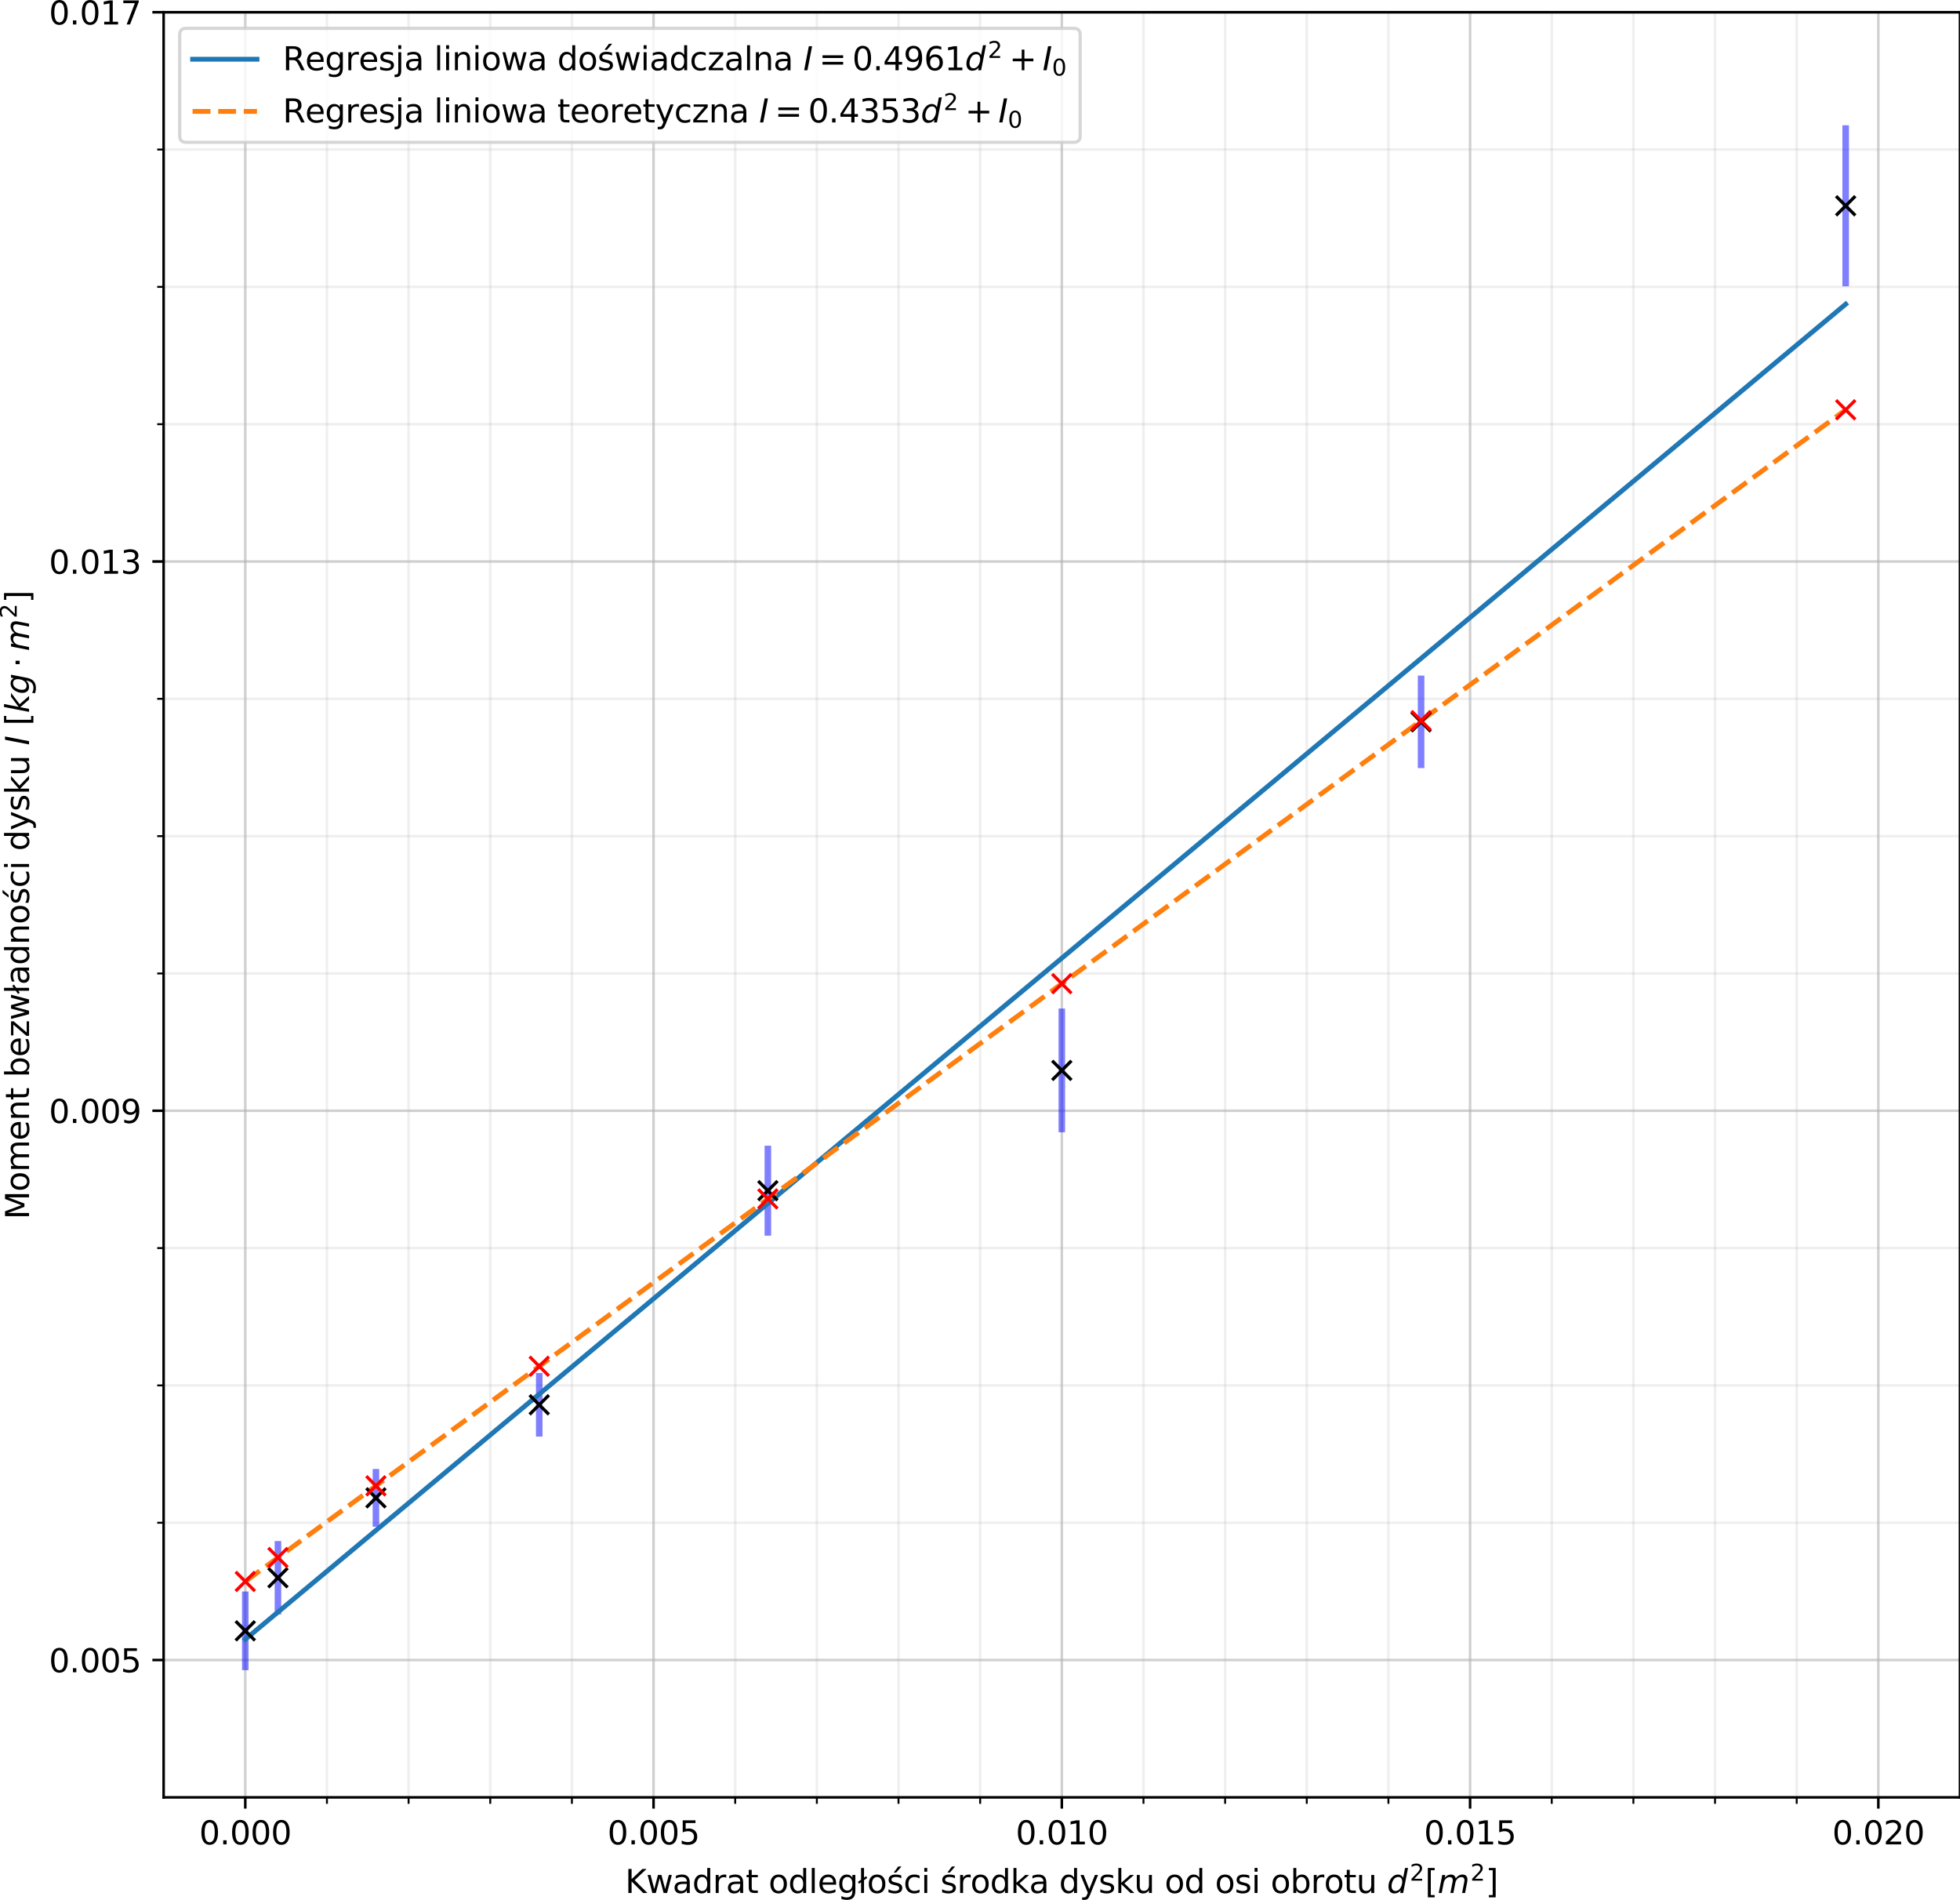 <?xml version="1.0" encoding="utf-8" standalone="no"?>
<!DOCTYPE svg PUBLIC "-//W3C//DTD SVG 1.1//EN"
  "http://www.w3.org/Graphics/SVG/1.1/DTD/svg11.dtd">
<svg xmlns:xlink="http://www.w3.org/1999/xlink" width="608.828pt" height="590.077pt" viewBox="0 0 608.828 590.077" xmlns="http://www.w3.org/2000/svg" version="1.1">
 <defs>
  <style type="text/css">*{stroke-linejoin: round; stroke-linecap: butt}</style>
 </defs>
 <g id="figure_1">
  <g id="patch_1">
   <path d="M 0 590.077 
L 608.828 590.077 
L 608.828 0 
L 0 0 
z
" style="fill: #ffffff"/>
  </g>
  <g id="axes_1">
   <g id="patch_2">
    <path d="M 50.828 558.199 
L 608.828 558.199 
L 608.828 3.799 
L 50.828 3.799 
z
" style="fill: #ffffff"/>
   </g>
   <g id="matplotlib.axis_1">
    <g id="xtick_1">
     <g id="line2d_1">
      <path d="M 76.192 558.199 
L 76.192 3.799 
" clip-path="url(#pc02f0aedaf)" style="fill: none; stroke: #b0b0b0; stroke-opacity: 0.6; stroke-width: 0.8; stroke-linecap: square"/>
     </g>
     <g id="line2d_2">
      <defs>
       <path id="m3906a92af7" d="M 0 0 
L 0 3.5 
" style="stroke: #000000; stroke-width: 0.8"/>
      </defs>
      <g>
       <use xlink:href="#m3906a92af7" x="76.192" y="558.199" style="stroke: #000000; stroke-width: 0.8"/>
      </g>
     </g>
     <g id="text_1">
      <!-- 0.000 -->
      <g transform="translate(61.878 572.798) scale(0.1 -0.1)">
       <defs>
        <path id="DejaVuSans-30" d="M 2034 4250 
Q 1547 4250 1301 3770 
Q 1056 3291 1056 2328 
Q 1056 1369 1301 889 
Q 1547 409 2034 409 
Q 2525 409 2770 889 
Q 3016 1369 3016 2328 
Q 3016 3291 2770 3770 
Q 2525 4250 2034 4250 
z
M 2034 4750 
Q 2819 4750 3233 4129 
Q 3647 3509 3647 2328 
Q 3647 1150 3233 529 
Q 2819 -91 2034 -91 
Q 1250 -91 836 529 
Q 422 1150 422 2328 
Q 422 3509 836 4129 
Q 1250 4750 2034 4750 
z
" transform="scale(0.016)"/>
        <path id="DejaVuSans-2e" d="M 684 794 
L 1344 794 
L 1344 0 
L 684 0 
L 684 794 
z
" transform="scale(0.016)"/>
       </defs>
       <use xlink:href="#DejaVuSans-30"/>
       <use xlink:href="#DejaVuSans-2e" x="63.623"/>
       <use xlink:href="#DejaVuSans-30" x="95.41"/>
       <use xlink:href="#DejaVuSans-30" x="159.033"/>
       <use xlink:href="#DejaVuSans-30" x="222.656"/>
      </g>
     </g>
    </g>
    <g id="xtick_2">
     <g id="line2d_3">
      <path d="M 203.01 558.199 
L 203.01 3.799 
" clip-path="url(#pc02f0aedaf)" style="fill: none; stroke: #b0b0b0; stroke-opacity: 0.6; stroke-width: 0.8; stroke-linecap: square"/>
     </g>
     <g id="line2d_4">
      <g>
       <use xlink:href="#m3906a92af7" x="203.01" y="558.199" style="stroke: #000000; stroke-width: 0.8"/>
      </g>
     </g>
     <g id="text_2">
      <!-- 0.005 -->
      <g transform="translate(188.696 572.798) scale(0.1 -0.1)">
       <defs>
        <path id="DejaVuSans-35" d="M 691 4666 
L 3169 4666 
L 3169 4134 
L 1269 4134 
L 1269 2991 
Q 1406 3038 1543 3061 
Q 1681 3084 1819 3084 
Q 2600 3084 3056 2656 
Q 3513 2228 3513 1497 
Q 3513 744 3044 326 
Q 2575 -91 1722 -91 
Q 1428 -91 1123 -41 
Q 819 9 494 109 
L 494 744 
Q 775 591 1075 516 
Q 1375 441 1709 441 
Q 2250 441 2565 725 
Q 2881 1009 2881 1497 
Q 2881 1984 2565 2268 
Q 2250 2553 1709 2553 
Q 1456 2553 1204 2497 
Q 953 2441 691 2322 
L 691 4666 
z
" transform="scale(0.016)"/>
       </defs>
       <use xlink:href="#DejaVuSans-30"/>
       <use xlink:href="#DejaVuSans-2e" x="63.623"/>
       <use xlink:href="#DejaVuSans-30" x="95.41"/>
       <use xlink:href="#DejaVuSans-30" x="159.033"/>
       <use xlink:href="#DejaVuSans-35" x="222.656"/>
      </g>
     </g>
    </g>
    <g id="xtick_3">
     <g id="line2d_5">
      <path d="M 329.828 558.199 
L 329.828 3.799 
" clip-path="url(#pc02f0aedaf)" style="fill: none; stroke: #b0b0b0; stroke-opacity: 0.6; stroke-width: 0.8; stroke-linecap: square"/>
     </g>
     <g id="line2d_6">
      <g>
       <use xlink:href="#m3906a92af7" x="329.828" y="558.199" style="stroke: #000000; stroke-width: 0.8"/>
      </g>
     </g>
     <g id="text_3">
      <!-- 0.010 -->
      <g transform="translate(315.514 572.798) scale(0.1 -0.1)">
       <defs>
        <path id="DejaVuSans-31" d="M 794 531 
L 1825 531 
L 1825 4091 
L 703 3866 
L 703 4441 
L 1819 4666 
L 2450 4666 
L 2450 531 
L 3481 531 
L 3481 0 
L 794 0 
L 794 531 
z
" transform="scale(0.016)"/>
       </defs>
       <use xlink:href="#DejaVuSans-30"/>
       <use xlink:href="#DejaVuSans-2e" x="63.623"/>
       <use xlink:href="#DejaVuSans-30" x="95.41"/>
       <use xlink:href="#DejaVuSans-31" x="159.033"/>
       <use xlink:href="#DejaVuSans-30" x="222.656"/>
      </g>
     </g>
    </g>
    <g id="xtick_4">
     <g id="line2d_7">
      <path d="M 456.646 558.199 
L 456.646 3.799 
" clip-path="url(#pc02f0aedaf)" style="fill: none; stroke: #b0b0b0; stroke-opacity: 0.6; stroke-width: 0.8; stroke-linecap: square"/>
     </g>
     <g id="line2d_8">
      <g>
       <use xlink:href="#m3906a92af7" x="456.646" y="558.199" style="stroke: #000000; stroke-width: 0.8"/>
      </g>
     </g>
     <g id="text_4">
      <!-- 0.015 -->
      <g transform="translate(442.332 572.798) scale(0.1 -0.1)">
       <use xlink:href="#DejaVuSans-30"/>
       <use xlink:href="#DejaVuSans-2e" x="63.623"/>
       <use xlink:href="#DejaVuSans-30" x="95.41"/>
       <use xlink:href="#DejaVuSans-31" x="159.033"/>
       <use xlink:href="#DejaVuSans-35" x="222.656"/>
      </g>
     </g>
    </g>
    <g id="xtick_5">
     <g id="line2d_9">
      <path d="M 583.464 558.199 
L 583.464 3.799 
" clip-path="url(#pc02f0aedaf)" style="fill: none; stroke: #b0b0b0; stroke-opacity: 0.6; stroke-width: 0.8; stroke-linecap: square"/>
     </g>
     <g id="line2d_10">
      <g>
       <use xlink:href="#m3906a92af7" x="583.464" y="558.199" style="stroke: #000000; stroke-width: 0.8"/>
      </g>
     </g>
     <g id="text_5">
      <!-- 0.020 -->
      <g transform="translate(569.15 572.798) scale(0.1 -0.1)">
       <defs>
        <path id="DejaVuSans-32" d="M 1228 531 
L 3431 531 
L 3431 0 
L 469 0 
L 469 531 
Q 828 903 1448 1529 
Q 2069 2156 2228 2338 
Q 2531 2678 2651 2914 
Q 2772 3150 2772 3378 
Q 2772 3750 2511 3984 
Q 2250 4219 1831 4219 
Q 1534 4219 1204 4116 
Q 875 4013 500 3803 
L 500 4441 
Q 881 4594 1212 4672 
Q 1544 4750 1819 4750 
Q 2544 4750 2975 4387 
Q 3406 4025 3406 3419 
Q 3406 3131 3298 2873 
Q 3191 2616 2906 2266 
Q 2828 2175 2409 1742 
Q 1991 1309 1228 531 
z
" transform="scale(0.016)"/>
       </defs>
       <use xlink:href="#DejaVuSans-30"/>
       <use xlink:href="#DejaVuSans-2e" x="63.623"/>
       <use xlink:href="#DejaVuSans-30" x="95.41"/>
       <use xlink:href="#DejaVuSans-32" x="159.033"/>
       <use xlink:href="#DejaVuSans-30" x="222.656"/>
      </g>
     </g>
    </g>
    <g id="xtick_6">
     <g id="line2d_11">
      <path d="M 101.555 558.199 
L 101.555 3.799 
" clip-path="url(#pc02f0aedaf)" style="fill: none; stroke: #b0b0b0; stroke-opacity: 0.2; stroke-width: 0.8; stroke-linecap: square"/>
     </g>
     <g id="line2d_12">
      <defs>
       <path id="m3ff268c28a" d="M 0 0 
L 0 2 
" style="stroke: #000000; stroke-width: 0.6"/>
      </defs>
      <g>
       <use xlink:href="#m3ff268c28a" x="101.555" y="558.199" style="stroke: #000000; stroke-width: 0.6"/>
      </g>
     </g>
    </g>
    <g id="xtick_7">
     <g id="line2d_13">
      <path d="M 126.919 558.199 
L 126.919 3.799 
" clip-path="url(#pc02f0aedaf)" style="fill: none; stroke: #b0b0b0; stroke-opacity: 0.2; stroke-width: 0.8; stroke-linecap: square"/>
     </g>
     <g id="line2d_14">
      <g>
       <use xlink:href="#m3ff268c28a" x="126.919" y="558.199" style="stroke: #000000; stroke-width: 0.6"/>
      </g>
     </g>
    </g>
    <g id="xtick_8">
     <g id="line2d_15">
      <path d="M 152.283 558.199 
L 152.283 3.799 
" clip-path="url(#pc02f0aedaf)" style="fill: none; stroke: #b0b0b0; stroke-opacity: 0.2; stroke-width: 0.8; stroke-linecap: square"/>
     </g>
     <g id="line2d_16">
      <g>
       <use xlink:href="#m3ff268c28a" x="152.283" y="558.199" style="stroke: #000000; stroke-width: 0.6"/>
      </g>
     </g>
    </g>
    <g id="xtick_9">
     <g id="line2d_17">
      <path d="M 177.646 558.199 
L 177.646 3.799 
" clip-path="url(#pc02f0aedaf)" style="fill: none; stroke: #b0b0b0; stroke-opacity: 0.2; stroke-width: 0.8; stroke-linecap: square"/>
     </g>
     <g id="line2d_18">
      <g>
       <use xlink:href="#m3ff268c28a" x="177.646" y="558.199" style="stroke: #000000; stroke-width: 0.6"/>
      </g>
     </g>
    </g>
    <g id="xtick_10">
     <g id="line2d_19">
      <path d="M 228.374 558.199 
L 228.374 3.799 
" clip-path="url(#pc02f0aedaf)" style="fill: none; stroke: #b0b0b0; stroke-opacity: 0.2; stroke-width: 0.8; stroke-linecap: square"/>
     </g>
     <g id="line2d_20">
      <g>
       <use xlink:href="#m3ff268c28a" x="228.374" y="558.199" style="stroke: #000000; stroke-width: 0.6"/>
      </g>
     </g>
    </g>
    <g id="xtick_11">
     <g id="line2d_21">
      <path d="M 253.737 558.199 
L 253.737 3.799 
" clip-path="url(#pc02f0aedaf)" style="fill: none; stroke: #b0b0b0; stroke-opacity: 0.2; stroke-width: 0.8; stroke-linecap: square"/>
     </g>
     <g id="line2d_22">
      <g>
       <use xlink:href="#m3ff268c28a" x="253.737" y="558.199" style="stroke: #000000; stroke-width: 0.6"/>
      </g>
     </g>
    </g>
    <g id="xtick_12">
     <g id="line2d_23">
      <path d="M 279.101 558.199 
L 279.101 3.799 
" clip-path="url(#pc02f0aedaf)" style="fill: none; stroke: #b0b0b0; stroke-opacity: 0.2; stroke-width: 0.8; stroke-linecap: square"/>
     </g>
     <g id="line2d_24">
      <g>
       <use xlink:href="#m3ff268c28a" x="279.101" y="558.199" style="stroke: #000000; stroke-width: 0.6"/>
      </g>
     </g>
    </g>
    <g id="xtick_13">
     <g id="line2d_25">
      <path d="M 304.464 558.199 
L 304.464 3.799 
" clip-path="url(#pc02f0aedaf)" style="fill: none; stroke: #b0b0b0; stroke-opacity: 0.2; stroke-width: 0.8; stroke-linecap: square"/>
     </g>
     <g id="line2d_26">
      <g>
       <use xlink:href="#m3ff268c28a" x="304.464" y="558.199" style="stroke: #000000; stroke-width: 0.6"/>
      </g>
     </g>
    </g>
    <g id="xtick_14">
     <g id="line2d_27">
      <path d="M 355.192 558.199 
L 355.192 3.799 
" clip-path="url(#pc02f0aedaf)" style="fill: none; stroke: #b0b0b0; stroke-opacity: 0.2; stroke-width: 0.8; stroke-linecap: square"/>
     </g>
     <g id="line2d_28">
      <g>
       <use xlink:href="#m3ff268c28a" x="355.192" y="558.199" style="stroke: #000000; stroke-width: 0.6"/>
      </g>
     </g>
    </g>
    <g id="xtick_15">
     <g id="line2d_29">
      <path d="M 380.555 558.199 
L 380.555 3.799 
" clip-path="url(#pc02f0aedaf)" style="fill: none; stroke: #b0b0b0; stroke-opacity: 0.2; stroke-width: 0.8; stroke-linecap: square"/>
     </g>
     <g id="line2d_30">
      <g>
       <use xlink:href="#m3ff268c28a" x="380.555" y="558.199" style="stroke: #000000; stroke-width: 0.6"/>
      </g>
     </g>
    </g>
    <g id="xtick_16">
     <g id="line2d_31">
      <path d="M 405.919 558.199 
L 405.919 3.799 
" clip-path="url(#pc02f0aedaf)" style="fill: none; stroke: #b0b0b0; stroke-opacity: 0.2; stroke-width: 0.8; stroke-linecap: square"/>
     </g>
     <g id="line2d_32">
      <g>
       <use xlink:href="#m3ff268c28a" x="405.919" y="558.199" style="stroke: #000000; stroke-width: 0.6"/>
      </g>
     </g>
    </g>
    <g id="xtick_17">
     <g id="line2d_33">
      <path d="M 431.283 558.199 
L 431.283 3.799 
" clip-path="url(#pc02f0aedaf)" style="fill: none; stroke: #b0b0b0; stroke-opacity: 0.2; stroke-width: 0.8; stroke-linecap: square"/>
     </g>
     <g id="line2d_34">
      <g>
       <use xlink:href="#m3ff268c28a" x="431.283" y="558.199" style="stroke: #000000; stroke-width: 0.6"/>
      </g>
     </g>
    </g>
    <g id="xtick_18">
     <g id="line2d_35">
      <path d="M 482.01 558.199 
L 482.01 3.799 
" clip-path="url(#pc02f0aedaf)" style="fill: none; stroke: #b0b0b0; stroke-opacity: 0.2; stroke-width: 0.8; stroke-linecap: square"/>
     </g>
     <g id="line2d_36">
      <g>
       <use xlink:href="#m3ff268c28a" x="482.01" y="558.199" style="stroke: #000000; stroke-width: 0.6"/>
      </g>
     </g>
    </g>
    <g id="xtick_19">
     <g id="line2d_37">
      <path d="M 507.374 558.199 
L 507.374 3.799 
" clip-path="url(#pc02f0aedaf)" style="fill: none; stroke: #b0b0b0; stroke-opacity: 0.2; stroke-width: 0.8; stroke-linecap: square"/>
     </g>
     <g id="line2d_38">
      <g>
       <use xlink:href="#m3ff268c28a" x="507.374" y="558.199" style="stroke: #000000; stroke-width: 0.6"/>
      </g>
     </g>
    </g>
    <g id="xtick_20">
     <g id="line2d_39">
      <path d="M 532.737 558.199 
L 532.737 3.799 
" clip-path="url(#pc02f0aedaf)" style="fill: none; stroke: #b0b0b0; stroke-opacity: 0.2; stroke-width: 0.8; stroke-linecap: square"/>
     </g>
     <g id="line2d_40">
      <g>
       <use xlink:href="#m3ff268c28a" x="532.737" y="558.199" style="stroke: #000000; stroke-width: 0.6"/>
      </g>
     </g>
    </g>
    <g id="xtick_21">
     <g id="line2d_41">
      <path d="M 558.101 558.199 
L 558.101 3.799 
" clip-path="url(#pc02f0aedaf)" style="fill: none; stroke: #b0b0b0; stroke-opacity: 0.2; stroke-width: 0.8; stroke-linecap: square"/>
     </g>
     <g id="line2d_42">
      <g>
       <use xlink:href="#m3ff268c28a" x="558.101" y="558.199" style="stroke: #000000; stroke-width: 0.6"/>
      </g>
     </g>
    </g>
    <g id="text_6">
     <!-- Kwadrat odległości środka dysku od osi obrotu $d^2 [m^2]$ -->
     <g transform="translate(194.178 587.977) scale(0.1 -0.1)">
      <defs>
       <path id="DejaVuSans-4b" d="M 628 4666 
L 1259 4666 
L 1259 2694 
L 3353 4666 
L 4166 4666 
L 1850 2491 
L 4331 0 
L 3500 0 
L 1259 2247 
L 1259 0 
L 628 0 
L 628 4666 
z
" transform="scale(0.016)"/>
       <path id="DejaVuSans-77" d="M 269 3500 
L 844 3500 
L 1563 769 
L 2278 3500 
L 2956 3500 
L 3675 769 
L 4391 3500 
L 4966 3500 
L 4050 0 
L 3372 0 
L 2619 2869 
L 1863 0 
L 1184 0 
L 269 3500 
z
" transform="scale(0.016)"/>
       <path id="DejaVuSans-61" d="M 2194 1759 
Q 1497 1759 1228 1600 
Q 959 1441 959 1056 
Q 959 750 1161 570 
Q 1363 391 1709 391 
Q 2188 391 2477 730 
Q 2766 1069 2766 1631 
L 2766 1759 
L 2194 1759 
z
M 3341 1997 
L 3341 0 
L 2766 0 
L 2766 531 
Q 2569 213 2275 61 
Q 1981 -91 1556 -91 
Q 1019 -91 701 211 
Q 384 513 384 1019 
Q 384 1609 779 1909 
Q 1175 2209 1959 2209 
L 2766 2209 
L 2766 2266 
Q 2766 2663 2505 2880 
Q 2244 3097 1772 3097 
Q 1472 3097 1187 3025 
Q 903 2953 641 2809 
L 641 3341 
Q 956 3463 1253 3523 
Q 1550 3584 1831 3584 
Q 2591 3584 2966 3190 
Q 3341 2797 3341 1997 
z
" transform="scale(0.016)"/>
       <path id="DejaVuSans-64" d="M 2906 2969 
L 2906 4863 
L 3481 4863 
L 3481 0 
L 2906 0 
L 2906 525 
Q 2725 213 2448 61 
Q 2172 -91 1784 -91 
Q 1150 -91 751 415 
Q 353 922 353 1747 
Q 353 2572 751 3078 
Q 1150 3584 1784 3584 
Q 2172 3584 2448 3432 
Q 2725 3281 2906 2969 
z
M 947 1747 
Q 947 1113 1208 752 
Q 1469 391 1925 391 
Q 2381 391 2643 752 
Q 2906 1113 2906 1747 
Q 2906 2381 2643 2742 
Q 2381 3103 1925 3103 
Q 1469 3103 1208 2742 
Q 947 2381 947 1747 
z
" transform="scale(0.016)"/>
       <path id="DejaVuSans-72" d="M 2631 2963 
Q 2534 3019 2420 3045 
Q 2306 3072 2169 3072 
Q 1681 3072 1420 2755 
Q 1159 2438 1159 1844 
L 1159 0 
L 581 0 
L 581 3500 
L 1159 3500 
L 1159 2956 
Q 1341 3275 1631 3429 
Q 1922 3584 2338 3584 
Q 2397 3584 2469 3576 
Q 2541 3569 2628 3553 
L 2631 2963 
z
" transform="scale(0.016)"/>
       <path id="DejaVuSans-74" d="M 1172 4494 
L 1172 3500 
L 2356 3500 
L 2356 3053 
L 1172 3053 
L 1172 1153 
Q 1172 725 1289 603 
Q 1406 481 1766 481 
L 2356 481 
L 2356 0 
L 1766 0 
Q 1100 0 847 248 
Q 594 497 594 1153 
L 594 3053 
L 172 3053 
L 172 3500 
L 594 3500 
L 594 4494 
L 1172 4494 
z
" transform="scale(0.016)"/>
       <path id="DejaVuSans-20" transform="scale(0.016)"/>
       <path id="DejaVuSans-6f" d="M 1959 3097 
Q 1497 3097 1228 2736 
Q 959 2375 959 1747 
Q 959 1119 1226 758 
Q 1494 397 1959 397 
Q 2419 397 2687 759 
Q 2956 1122 2956 1747 
Q 2956 2369 2687 2733 
Q 2419 3097 1959 3097 
z
M 1959 3584 
Q 2709 3584 3137 3096 
Q 3566 2609 3566 1747 
Q 3566 888 3137 398 
Q 2709 -91 1959 -91 
Q 1206 -91 779 398 
Q 353 888 353 1747 
Q 353 2609 779 3096 
Q 1206 3584 1959 3584 
z
" transform="scale(0.016)"/>
       <path id="DejaVuSans-6c" d="M 603 4863 
L 1178 4863 
L 1178 0 
L 603 0 
L 603 4863 
z
" transform="scale(0.016)"/>
       <path id="DejaVuSans-65" d="M 3597 1894 
L 3597 1613 
L 953 1613 
Q 991 1019 1311 708 
Q 1631 397 2203 397 
Q 2534 397 2845 478 
Q 3156 559 3463 722 
L 3463 178 
Q 3153 47 2828 -22 
Q 2503 -91 2169 -91 
Q 1331 -91 842 396 
Q 353 884 353 1716 
Q 353 2575 817 3079 
Q 1281 3584 2069 3584 
Q 2775 3584 3186 3129 
Q 3597 2675 3597 1894 
z
M 3022 2063 
Q 3016 2534 2758 2815 
Q 2500 3097 2075 3097 
Q 1594 3097 1305 2825 
Q 1016 2553 972 2059 
L 3022 2063 
z
" transform="scale(0.016)"/>
       <path id="DejaVuSans-67" d="M 2906 1791 
Q 2906 2416 2648 2759 
Q 2391 3103 1925 3103 
Q 1463 3103 1205 2759 
Q 947 2416 947 1791 
Q 947 1169 1205 825 
Q 1463 481 1925 481 
Q 2391 481 2648 825 
Q 2906 1169 2906 1791 
z
M 3481 434 
Q 3481 -459 3084 -895 
Q 2688 -1331 1869 -1331 
Q 1566 -1331 1297 -1286 
Q 1028 -1241 775 -1147 
L 775 -588 
Q 1028 -725 1275 -790 
Q 1522 -856 1778 -856 
Q 2344 -856 2625 -561 
Q 2906 -266 2906 331 
L 2906 616 
Q 2728 306 2450 153 
Q 2172 0 1784 0 
Q 1141 0 747 490 
Q 353 981 353 1791 
Q 353 2603 747 3093 
Q 1141 3584 1784 3584 
Q 2172 3584 2450 3431 
Q 2728 3278 2906 2969 
L 2906 3500 
L 3481 3500 
L 3481 434 
z
" transform="scale(0.016)"/>
       <path id="DejaVuSans-142" d="M 622 4863 
L 1197 4863 
L 1197 2981 
L 1588 3263 
L 1825 2931 
L 1197 2491 
L 1197 0 
L 622 0 
L 622 2081 
L 238 1806 
L 6 2138 
L 622 2578 
L 622 4863 
z
" transform="scale(0.016)"/>
       <path id="DejaVuSans-15b" d="M 2241 5141 
L 2863 5141 
L 1844 3966 
L 1366 3966 
L 2241 5141 
z
M 2834 3397 
L 2834 2853 
Q 2591 2978 2328 3040 
Q 2066 3103 1784 3103 
Q 1356 3103 1142 2972 
Q 928 2841 928 2578 
Q 928 2378 1081 2264 
Q 1234 2150 1697 2047 
L 1894 2003 
Q 2506 1872 2764 1633 
Q 3022 1394 3022 966 
Q 3022 478 2636 193 
Q 2250 -91 1575 -91 
Q 1294 -91 989 -36 
Q 684 19 347 128 
L 347 722 
Q 666 556 975 473 
Q 1284 391 1588 391 
Q 1994 391 2212 530 
Q 2431 669 2431 922 
Q 2431 1156 2273 1281 
Q 2116 1406 1581 1522 
L 1381 1569 
Q 847 1681 609 1914 
Q 372 2147 372 2553 
Q 372 3047 722 3315 
Q 1072 3584 1716 3584 
Q 2034 3584 2315 3537 
Q 2597 3491 2834 3397 
z
" transform="scale(0.016)"/>
       <path id="DejaVuSans-63" d="M 3122 3366 
L 3122 2828 
Q 2878 2963 2633 3030 
Q 2388 3097 2138 3097 
Q 1578 3097 1268 2742 
Q 959 2388 959 1747 
Q 959 1106 1268 751 
Q 1578 397 2138 397 
Q 2388 397 2633 464 
Q 2878 531 3122 666 
L 3122 134 
Q 2881 22 2623 -34 
Q 2366 -91 2075 -91 
Q 1284 -91 818 406 
Q 353 903 353 1747 
Q 353 2603 823 3093 
Q 1294 3584 2113 3584 
Q 2378 3584 2631 3529 
Q 2884 3475 3122 3366 
z
" transform="scale(0.016)"/>
       <path id="DejaVuSans-69" d="M 603 3500 
L 1178 3500 
L 1178 0 
L 603 0 
L 603 3500 
z
M 603 4863 
L 1178 4863 
L 1178 4134 
L 603 4134 
L 603 4863 
z
" transform="scale(0.016)"/>
       <path id="DejaVuSans-a0" transform="scale(0.016)"/>
       <path id="DejaVuSans-6b" d="M 581 4863 
L 1159 4863 
L 1159 1991 
L 2875 3500 
L 3609 3500 
L 1753 1863 
L 3688 0 
L 2938 0 
L 1159 1709 
L 1159 0 
L 581 0 
L 581 4863 
z
" transform="scale(0.016)"/>
       <path id="DejaVuSans-79" d="M 2059 -325 
Q 1816 -950 1584 -1140 
Q 1353 -1331 966 -1331 
L 506 -1331 
L 506 -850 
L 844 -850 
Q 1081 -850 1212 -737 
Q 1344 -625 1503 -206 
L 1606 56 
L 191 3500 
L 800 3500 
L 1894 763 
L 2988 3500 
L 3597 3500 
L 2059 -325 
z
" transform="scale(0.016)"/>
       <path id="DejaVuSans-73" d="M 2834 3397 
L 2834 2853 
Q 2591 2978 2328 3040 
Q 2066 3103 1784 3103 
Q 1356 3103 1142 2972 
Q 928 2841 928 2578 
Q 928 2378 1081 2264 
Q 1234 2150 1697 2047 
L 1894 2003 
Q 2506 1872 2764 1633 
Q 3022 1394 3022 966 
Q 3022 478 2636 193 
Q 2250 -91 1575 -91 
Q 1294 -91 989 -36 
Q 684 19 347 128 
L 347 722 
Q 666 556 975 473 
Q 1284 391 1588 391 
Q 1994 391 2212 530 
Q 2431 669 2431 922 
Q 2431 1156 2273 1281 
Q 2116 1406 1581 1522 
L 1381 1569 
Q 847 1681 609 1914 
Q 372 2147 372 2553 
Q 372 3047 722 3315 
Q 1072 3584 1716 3584 
Q 2034 3584 2315 3537 
Q 2597 3491 2834 3397 
z
" transform="scale(0.016)"/>
       <path id="DejaVuSans-75" d="M 544 1381 
L 544 3500 
L 1119 3500 
L 1119 1403 
Q 1119 906 1312 657 
Q 1506 409 1894 409 
Q 2359 409 2629 706 
Q 2900 1003 2900 1516 
L 2900 3500 
L 3475 3500 
L 3475 0 
L 2900 0 
L 2900 538 
Q 2691 219 2414 64 
Q 2138 -91 1772 -91 
Q 1169 -91 856 284 
Q 544 659 544 1381 
z
M 1991 3584 
L 1991 3584 
z
" transform="scale(0.016)"/>
       <path id="DejaVuSans-62" d="M 3116 1747 
Q 3116 2381 2855 2742 
Q 2594 3103 2138 3103 
Q 1681 3103 1420 2742 
Q 1159 2381 1159 1747 
Q 1159 1113 1420 752 
Q 1681 391 2138 391 
Q 2594 391 2855 752 
Q 3116 1113 3116 1747 
z
M 1159 2969 
Q 1341 3281 1617 3432 
Q 1894 3584 2278 3584 
Q 2916 3584 3314 3078 
Q 3713 2572 3713 1747 
Q 3713 922 3314 415 
Q 2916 -91 2278 -91 
Q 1894 -91 1617 61 
Q 1341 213 1159 525 
L 1159 0 
L 581 0 
L 581 4863 
L 1159 4863 
L 1159 2969 
z
" transform="scale(0.016)"/>
       <path id="DejaVuSans-Oblique-64" d="M 2675 525 
Q 2444 222 2128 65 
Q 1813 -91 1428 -91 
Q 903 -91 598 267 
Q 294 625 294 1247 
Q 294 1766 478 2236 
Q 663 2706 1013 3078 
Q 1244 3325 1534 3454 
Q 1825 3584 2144 3584 
Q 2481 3584 2739 3421 
Q 2997 3259 3138 2956 
L 3513 4863 
L 4091 4863 
L 3144 0 
L 2566 0 
L 2675 525 
z
M 891 1350 
Q 891 897 1095 644 
Q 1300 391 1663 391 
Q 1931 391 2161 520 
Q 2391 650 2566 903 
Q 2750 1166 2856 1509 
Q 2963 1853 2963 2188 
Q 2963 2622 2758 2865 
Q 2553 3109 2194 3109 
Q 1922 3109 1687 2981 
Q 1453 2853 1288 2613 
Q 1106 2353 998 2009 
Q 891 1666 891 1350 
z
" transform="scale(0.016)"/>
       <path id="DejaVuSans-5b" d="M 550 4863 
L 1875 4863 
L 1875 4416 
L 1125 4416 
L 1125 -397 
L 1875 -397 
L 1875 -844 
L 550 -844 
L 550 4863 
z
" transform="scale(0.016)"/>
       <path id="DejaVuSans-Oblique-6d" d="M 5747 2113 
L 5338 0 
L 4763 0 
L 5166 2094 
Q 5191 2228 5203 2325 
Q 5216 2422 5216 2491 
Q 5216 2772 5059 2928 
Q 4903 3084 4622 3084 
Q 4203 3084 3875 2770 
Q 3547 2456 3450 1953 
L 3066 0 
L 2491 0 
L 2900 2094 
Q 2925 2209 2937 2307 
Q 2950 2406 2950 2484 
Q 2950 2769 2794 2926 
Q 2638 3084 2363 3084 
Q 1938 3084 1609 2770 
Q 1281 2456 1184 1953 
L 800 0 
L 225 0 
L 909 3500 
L 1484 3500 
L 1375 2956 
Q 1609 3263 1923 3423 
Q 2238 3584 2597 3584 
Q 2978 3584 3223 3384 
Q 3469 3184 3519 2828 
Q 3781 3197 4126 3390 
Q 4472 3584 4856 3584 
Q 5306 3584 5551 3325 
Q 5797 3066 5797 2591 
Q 5797 2488 5784 2364 
Q 5772 2241 5747 2113 
z
" transform="scale(0.016)"/>
       <path id="DejaVuSans-5d" d="M 1947 4863 
L 1947 -844 
L 622 -844 
L 622 -397 
L 1369 -397 
L 1369 4416 
L 622 4416 
L 622 4863 
L 1947 4863 
z
" transform="scale(0.016)"/>
      </defs>
      <use xlink:href="#DejaVuSans-4b" transform="translate(0 0.766)"/>
      <use xlink:href="#DejaVuSans-77" transform="translate(65.576 0.766)"/>
      <use xlink:href="#DejaVuSans-61" transform="translate(147.363 0.766)"/>
      <use xlink:href="#DejaVuSans-64" transform="translate(208.643 0.766)"/>
      <use xlink:href="#DejaVuSans-72" transform="translate(272.119 0.766)"/>
      <use xlink:href="#DejaVuSans-61" transform="translate(313.232 0.766)"/>
      <use xlink:href="#DejaVuSans-74" transform="translate(374.512 0.766)"/>
      <use xlink:href="#DejaVuSans-20" transform="translate(413.721 0.766)"/>
      <use xlink:href="#DejaVuSans-6f" transform="translate(445.508 0.766)"/>
      <use xlink:href="#DejaVuSans-64" transform="translate(506.689 0.766)"/>
      <use xlink:href="#DejaVuSans-6c" transform="translate(570.166 0.766)"/>
      <use xlink:href="#DejaVuSans-65" transform="translate(597.949 0.766)"/>
      <use xlink:href="#DejaVuSans-67" transform="translate(659.473 0.766)"/>
      <use xlink:href="#DejaVuSans-142" transform="translate(722.949 0.766)"/>
      <use xlink:href="#DejaVuSans-6f" transform="translate(751.367 0.766)"/>
      <use xlink:href="#DejaVuSans-15b" transform="translate(812.549 0.766)"/>
      <use xlink:href="#DejaVuSans-63" transform="translate(864.648 0.766)"/>
      <use xlink:href="#DejaVuSans-69" transform="translate(919.629 0.766)"/>
      <use xlink:href="#DejaVuSans-a0" transform="translate(947.412 0.766)"/>
      <use xlink:href="#DejaVuSans-15b" transform="translate(979.199 0.766)"/>
      <use xlink:href="#DejaVuSans-72" transform="translate(1031.299 0.766)"/>
      <use xlink:href="#DejaVuSans-6f" transform="translate(1072.412 0.766)"/>
      <use xlink:href="#DejaVuSans-64" transform="translate(1133.594 0.766)"/>
      <use xlink:href="#DejaVuSans-6b" transform="translate(1197.07 0.766)"/>
      <use xlink:href="#DejaVuSans-61" transform="translate(1254.98 0.766)"/>
      <use xlink:href="#DejaVuSans-20" transform="translate(1316.26 0.766)"/>
      <use xlink:href="#DejaVuSans-64" transform="translate(1348.047 0.766)"/>
      <use xlink:href="#DejaVuSans-79" transform="translate(1411.523 0.766)"/>
      <use xlink:href="#DejaVuSans-73" transform="translate(1470.703 0.766)"/>
      <use xlink:href="#DejaVuSans-6b" transform="translate(1522.803 0.766)"/>
      <use xlink:href="#DejaVuSans-75" transform="translate(1580.713 0.766)"/>
      <use xlink:href="#DejaVuSans-20" transform="translate(1644.092 0.766)"/>
      <use xlink:href="#DejaVuSans-6f" transform="translate(1675.879 0.766)"/>
      <use xlink:href="#DejaVuSans-64" transform="translate(1737.061 0.766)"/>
      <use xlink:href="#DejaVuSans-20" transform="translate(1800.537 0.766)"/>
      <use xlink:href="#DejaVuSans-6f" transform="translate(1832.324 0.766)"/>
      <use xlink:href="#DejaVuSans-73" transform="translate(1893.506 0.766)"/>
      <use xlink:href="#DejaVuSans-69" transform="translate(1945.605 0.766)"/>
      <use xlink:href="#DejaVuSans-20" transform="translate(1973.389 0.766)"/>
      <use xlink:href="#DejaVuSans-6f" transform="translate(2005.176 0.766)"/>
      <use xlink:href="#DejaVuSans-62" transform="translate(2066.357 0.766)"/>
      <use xlink:href="#DejaVuSans-72" transform="translate(2129.834 0.766)"/>
      <use xlink:href="#DejaVuSans-6f" transform="translate(2170.947 0.766)"/>
      <use xlink:href="#DejaVuSans-74" transform="translate(2232.129 0.766)"/>
      <use xlink:href="#DejaVuSans-75" transform="translate(2271.338 0.766)"/>
      <use xlink:href="#DejaVuSans-20" transform="translate(2334.717 0.766)"/>
      <use xlink:href="#DejaVuSans-Oblique-64" transform="translate(2366.504 0.766)"/>
      <use xlink:href="#DejaVuSans-32" transform="translate(2437.428 39.047) scale(0.7)"/>
      <use xlink:href="#DejaVuSans-5b" transform="translate(2484.699 0.766)"/>
      <use xlink:href="#DejaVuSans-Oblique-6d" transform="translate(2523.712 0.766)"/>
      <use xlink:href="#DejaVuSans-32" transform="translate(2625.774 39.047) scale(0.7)"/>
      <use xlink:href="#DejaVuSans-5d" transform="translate(2673.045 0.766)"/>
     </g>
    </g>
   </g>
   <g id="matplotlib.axis_2">
    <g id="ytick_1">
     <g id="line2d_43">
      <path d="M 50.828 515.553 
L 608.828 515.553 
" clip-path="url(#pc02f0aedaf)" style="fill: none; stroke: #b0b0b0; stroke-opacity: 0.6; stroke-width: 0.8; stroke-linecap: square"/>
     </g>
     <g id="line2d_44">
      <defs>
       <path id="maedf815274" d="M 0 0 
L -3.5 0 
" style="stroke: #000000; stroke-width: 0.8"/>
      </defs>
      <g>
       <use xlink:href="#maedf815274" x="50.828" y="515.553" style="stroke: #000000; stroke-width: 0.8"/>
      </g>
     </g>
     <g id="text_7">
      <!-- 0.005 -->
      <g transform="translate(15.2 519.352) scale(0.1 -0.1)">
       <use xlink:href="#DejaVuSans-30"/>
       <use xlink:href="#DejaVuSans-2e" x="63.623"/>
       <use xlink:href="#DejaVuSans-30" x="95.41"/>
       <use xlink:href="#DejaVuSans-30" x="159.033"/>
       <use xlink:href="#DejaVuSans-35" x="222.656"/>
      </g>
     </g>
    </g>
    <g id="ytick_2">
     <g id="line2d_45">
      <path d="M 50.828 344.968 
L 608.828 344.968 
" clip-path="url(#pc02f0aedaf)" style="fill: none; stroke: #b0b0b0; stroke-opacity: 0.6; stroke-width: 0.8; stroke-linecap: square"/>
     </g>
     <g id="line2d_46">
      <g>
       <use xlink:href="#maedf815274" x="50.828" y="344.968" style="stroke: #000000; stroke-width: 0.8"/>
      </g>
     </g>
     <g id="text_8">
      <!-- 0.009 -->
      <g transform="translate(15.2 348.768) scale(0.1 -0.1)">
       <defs>
        <path id="DejaVuSans-39" d="M 703 97 
L 703 672 
Q 941 559 1184 500 
Q 1428 441 1663 441 
Q 2288 441 2617 861 
Q 2947 1281 2994 2138 
Q 2813 1869 2534 1725 
Q 2256 1581 1919 1581 
Q 1219 1581 811 2004 
Q 403 2428 403 3163 
Q 403 3881 828 4315 
Q 1253 4750 1959 4750 
Q 2769 4750 3195 4129 
Q 3622 3509 3622 2328 
Q 3622 1225 3098 567 
Q 2575 -91 1691 -91 
Q 1453 -91 1209 -44 
Q 966 3 703 97 
z
M 1959 2075 
Q 2384 2075 2632 2365 
Q 2881 2656 2881 3163 
Q 2881 3666 2632 3958 
Q 2384 4250 1959 4250 
Q 1534 4250 1286 3958 
Q 1038 3666 1038 3163 
Q 1038 2656 1286 2365 
Q 1534 2075 1959 2075 
z
" transform="scale(0.016)"/>
       </defs>
       <use xlink:href="#DejaVuSans-30"/>
       <use xlink:href="#DejaVuSans-2e" x="63.623"/>
       <use xlink:href="#DejaVuSans-30" x="95.41"/>
       <use xlink:href="#DejaVuSans-30" x="159.033"/>
       <use xlink:href="#DejaVuSans-39" x="222.656"/>
      </g>
     </g>
    </g>
    <g id="ytick_3">
     <g id="line2d_47">
      <path d="M 50.828 174.384 
L 608.828 174.384 
" clip-path="url(#pc02f0aedaf)" style="fill: none; stroke: #b0b0b0; stroke-opacity: 0.6; stroke-width: 0.8; stroke-linecap: square"/>
     </g>
     <g id="line2d_48">
      <g>
       <use xlink:href="#maedf815274" x="50.828" y="174.384" style="stroke: #000000; stroke-width: 0.8"/>
      </g>
     </g>
     <g id="text_9">
      <!-- 0.013 -->
      <g transform="translate(15.2 178.183) scale(0.1 -0.1)">
       <defs>
        <path id="DejaVuSans-33" d="M 2597 2516 
Q 3050 2419 3304 2112 
Q 3559 1806 3559 1356 
Q 3559 666 3084 287 
Q 2609 -91 1734 -91 
Q 1441 -91 1130 -33 
Q 819 25 488 141 
L 488 750 
Q 750 597 1062 519 
Q 1375 441 1716 441 
Q 2309 441 2620 675 
Q 2931 909 2931 1356 
Q 2931 1769 2642 2001 
Q 2353 2234 1838 2234 
L 1294 2234 
L 1294 2753 
L 1863 2753 
Q 2328 2753 2575 2939 
Q 2822 3125 2822 3475 
Q 2822 3834 2567 4026 
Q 2313 4219 1838 4219 
Q 1578 4219 1281 4162 
Q 984 4106 628 3988 
L 628 4550 
Q 988 4650 1302 4700 
Q 1616 4750 1894 4750 
Q 2613 4750 3031 4423 
Q 3450 4097 3450 3541 
Q 3450 3153 3228 2886 
Q 3006 2619 2597 2516 
z
" transform="scale(0.016)"/>
       </defs>
       <use xlink:href="#DejaVuSans-30"/>
       <use xlink:href="#DejaVuSans-2e" x="63.623"/>
       <use xlink:href="#DejaVuSans-30" x="95.41"/>
       <use xlink:href="#DejaVuSans-31" x="159.033"/>
       <use xlink:href="#DejaVuSans-33" x="222.656"/>
      </g>
     </g>
    </g>
    <g id="ytick_4">
     <g id="line2d_49">
      <path d="M 50.828 3.799 
L 608.828 3.799 
" clip-path="url(#pc02f0aedaf)" style="fill: none; stroke: #b0b0b0; stroke-opacity: 0.6; stroke-width: 0.8; stroke-linecap: square"/>
     </g>
     <g id="line2d_50">
      <g>
       <use xlink:href="#maedf815274" x="50.828" y="3.799" style="stroke: #000000; stroke-width: 0.8"/>
      </g>
     </g>
     <g id="text_10">
      <!-- 0.017 -->
      <g transform="translate(15.2 7.598) scale(0.1 -0.1)">
       <defs>
        <path id="DejaVuSans-37" d="M 525 4666 
L 3525 4666 
L 3525 4397 
L 1831 0 
L 1172 0 
L 2766 4134 
L 525 4134 
L 525 4666 
z
" transform="scale(0.016)"/>
       </defs>
       <use xlink:href="#DejaVuSans-30"/>
       <use xlink:href="#DejaVuSans-2e" x="63.623"/>
       <use xlink:href="#DejaVuSans-30" x="95.41"/>
       <use xlink:href="#DejaVuSans-31" x="159.033"/>
       <use xlink:href="#DejaVuSans-37" x="222.656"/>
      </g>
     </g>
    </g>
    <g id="ytick_5">
     <g id="line2d_51">
      <path d="M 50.828 472.907 
L 608.828 472.907 
" clip-path="url(#pc02f0aedaf)" style="fill: none; stroke: #b0b0b0; stroke-opacity: 0.2; stroke-width: 0.8; stroke-linecap: square"/>
     </g>
     <g id="line2d_52">
      <defs>
       <path id="mad3a1c3a4c" d="M 0 0 
L -2 0 
" style="stroke: #000000; stroke-width: 0.6"/>
      </defs>
      <g>
       <use xlink:href="#mad3a1c3a4c" x="50.828" y="472.907" style="stroke: #000000; stroke-width: 0.6"/>
      </g>
     </g>
    </g>
    <g id="ytick_6">
     <g id="line2d_53">
      <path d="M 50.828 430.261 
L 608.828 430.261 
" clip-path="url(#pc02f0aedaf)" style="fill: none; stroke: #b0b0b0; stroke-opacity: 0.2; stroke-width: 0.8; stroke-linecap: square"/>
     </g>
     <g id="line2d_54">
      <g>
       <use xlink:href="#mad3a1c3a4c" x="50.828" y="430.261" style="stroke: #000000; stroke-width: 0.6"/>
      </g>
     </g>
    </g>
    <g id="ytick_7">
     <g id="line2d_55">
      <path d="M 50.828 387.615 
L 608.828 387.615 
" clip-path="url(#pc02f0aedaf)" style="fill: none; stroke: #b0b0b0; stroke-opacity: 0.2; stroke-width: 0.8; stroke-linecap: square"/>
     </g>
     <g id="line2d_56">
      <g>
       <use xlink:href="#mad3a1c3a4c" x="50.828" y="387.615" style="stroke: #000000; stroke-width: 0.6"/>
      </g>
     </g>
    </g>
    <g id="ytick_8">
     <g id="line2d_57">
      <path d="M 50.828 302.322 
L 608.828 302.322 
" clip-path="url(#pc02f0aedaf)" style="fill: none; stroke: #b0b0b0; stroke-opacity: 0.2; stroke-width: 0.8; stroke-linecap: square"/>
     </g>
     <g id="line2d_58">
      <g>
       <use xlink:href="#mad3a1c3a4c" x="50.828" y="302.322" style="stroke: #000000; stroke-width: 0.6"/>
      </g>
     </g>
    </g>
    <g id="ytick_9">
     <g id="line2d_59">
      <path d="M 50.828 259.676 
L 608.828 259.676 
" clip-path="url(#pc02f0aedaf)" style="fill: none; stroke: #b0b0b0; stroke-opacity: 0.2; stroke-width: 0.8; stroke-linecap: square"/>
     </g>
     <g id="line2d_60">
      <g>
       <use xlink:href="#mad3a1c3a4c" x="50.828" y="259.676" style="stroke: #000000; stroke-width: 0.6"/>
      </g>
     </g>
    </g>
    <g id="ytick_10">
     <g id="line2d_61">
      <path d="M 50.828 217.03 
L 608.828 217.03 
" clip-path="url(#pc02f0aedaf)" style="fill: none; stroke: #b0b0b0; stroke-opacity: 0.2; stroke-width: 0.8; stroke-linecap: square"/>
     </g>
     <g id="line2d_62">
      <g>
       <use xlink:href="#mad3a1c3a4c" x="50.828" y="217.03" style="stroke: #000000; stroke-width: 0.6"/>
      </g>
     </g>
    </g>
    <g id="ytick_11">
     <g id="line2d_63">
      <path d="M 50.828 131.738 
L 608.828 131.738 
" clip-path="url(#pc02f0aedaf)" style="fill: none; stroke: #b0b0b0; stroke-opacity: 0.2; stroke-width: 0.8; stroke-linecap: square"/>
     </g>
     <g id="line2d_64">
      <g>
       <use xlink:href="#mad3a1c3a4c" x="50.828" y="131.738" style="stroke: #000000; stroke-width: 0.6"/>
      </g>
     </g>
    </g>
    <g id="ytick_12">
     <g id="line2d_65">
      <path d="M 50.828 89.092 
L 608.828 89.092 
" clip-path="url(#pc02f0aedaf)" style="fill: none; stroke: #b0b0b0; stroke-opacity: 0.2; stroke-width: 0.8; stroke-linecap: square"/>
     </g>
     <g id="line2d_66">
      <g>
       <use xlink:href="#mad3a1c3a4c" x="50.828" y="89.092" style="stroke: #000000; stroke-width: 0.6"/>
      </g>
     </g>
    </g>
    <g id="ytick_13">
     <g id="line2d_67">
      <path d="M 50.828 46.445 
L 608.828 46.445 
" clip-path="url(#pc02f0aedaf)" style="fill: none; stroke: #b0b0b0; stroke-opacity: 0.2; stroke-width: 0.8; stroke-linecap: square"/>
     </g>
     <g id="line2d_68">
      <g>
       <use xlink:href="#mad3a1c3a4c" x="50.828" y="46.445" style="stroke: #000000; stroke-width: 0.6"/>
      </g>
     </g>
    </g>
    <g id="text_11">
     <!-- Moment bezwładności dysku $I$ $[kg \cdot m^2]$ -->
     <g transform="translate(9.1 378.699) rotate(-90) scale(0.1 -0.1)">
      <defs>
       <path id="DejaVuSans-4d" d="M 628 4666 
L 1569 4666 
L 2759 1491 
L 3956 4666 
L 4897 4666 
L 4897 0 
L 4281 0 
L 4281 4097 
L 3078 897 
L 2444 897 
L 1241 4097 
L 1241 0 
L 628 0 
L 628 4666 
z
" transform="scale(0.016)"/>
       <path id="DejaVuSans-6d" d="M 3328 2828 
Q 3544 3216 3844 3400 
Q 4144 3584 4550 3584 
Q 5097 3584 5394 3201 
Q 5691 2819 5691 2113 
L 5691 0 
L 5113 0 
L 5113 2094 
Q 5113 2597 4934 2840 
Q 4756 3084 4391 3084 
Q 3944 3084 3684 2787 
Q 3425 2491 3425 1978 
L 3425 0 
L 2847 0 
L 2847 2094 
Q 2847 2600 2669 2842 
Q 2491 3084 2119 3084 
Q 1678 3084 1418 2786 
Q 1159 2488 1159 1978 
L 1159 0 
L 581 0 
L 581 3500 
L 1159 3500 
L 1159 2956 
Q 1356 3278 1631 3431 
Q 1906 3584 2284 3584 
Q 2666 3584 2933 3390 
Q 3200 3197 3328 2828 
z
" transform="scale(0.016)"/>
       <path id="DejaVuSans-6e" d="M 3513 2113 
L 3513 0 
L 2938 0 
L 2938 2094 
Q 2938 2591 2744 2837 
Q 2550 3084 2163 3084 
Q 1697 3084 1428 2787 
Q 1159 2491 1159 1978 
L 1159 0 
L 581 0 
L 581 3500 
L 1159 3500 
L 1159 2956 
Q 1366 3272 1645 3428 
Q 1925 3584 2291 3584 
Q 2894 3584 3203 3211 
Q 3513 2838 3513 2113 
z
" transform="scale(0.016)"/>
       <path id="DejaVuSans-7a" d="M 353 3500 
L 3084 3500 
L 3084 2975 
L 922 459 
L 3084 459 
L 3084 0 
L 275 0 
L 275 525 
L 2438 3041 
L 353 3041 
L 353 3500 
z
" transform="scale(0.016)"/>
       <path id="DejaVuSans-Oblique-49" d="M 1081 4666 
L 1716 4666 
L 806 0 
L 172 0 
L 1081 4666 
z
" transform="scale(0.016)"/>
       <path id="DejaVuSans-Oblique-6b" d="M 1172 4863 
L 1747 4863 
L 1197 2028 
L 3169 3500 
L 3916 3500 
L 1716 1825 
L 3322 0 
L 2625 0 
L 1131 1709 
L 800 0 
L 225 0 
L 1172 4863 
z
" transform="scale(0.016)"/>
       <path id="DejaVuSans-Oblique-67" d="M 3816 3500 
L 3219 434 
Q 3047 -456 2561 -893 
Q 2075 -1331 1253 -1331 
Q 950 -1331 690 -1286 
Q 431 -1241 206 -1147 
L 313 -588 
Q 525 -725 762 -790 
Q 1000 -856 1269 -856 
Q 1816 -856 2167 -557 
Q 2519 -259 2631 300 
L 2681 563 
Q 2441 288 2122 144 
Q 1803 0 1434 0 
Q 903 0 598 351 
Q 294 703 294 1319 
Q 294 1803 478 2267 
Q 663 2731 997 3091 
Q 1219 3328 1514 3456 
Q 1809 3584 2131 3584 
Q 2484 3584 2746 3420 
Q 3009 3256 3138 2956 
L 3238 3500 
L 3816 3500 
z
M 2950 2216 
Q 2950 2641 2750 2872 
Q 2550 3103 2181 3103 
Q 1953 3103 1747 3012 
Q 1541 2922 1394 2759 
Q 1156 2491 1023 2127 
Q 891 1763 891 1375 
Q 891 944 1092 712 
Q 1294 481 1672 481 
Q 2219 481 2584 976 
Q 2950 1472 2950 2216 
z
" transform="scale(0.016)"/>
       <path id="DejaVuSans-22c5" d="M 684 2619 
L 1344 2619 
L 1344 1825 
L 684 1825 
L 684 2619 
z
" transform="scale(0.016)"/>
      </defs>
      <use xlink:href="#DejaVuSans-4d" transform="translate(0 0.766)"/>
      <use xlink:href="#DejaVuSans-6f" transform="translate(86.279 0.766)"/>
      <use xlink:href="#DejaVuSans-6d" transform="translate(147.461 0.766)"/>
      <use xlink:href="#DejaVuSans-65" transform="translate(244.873 0.766)"/>
      <use xlink:href="#DejaVuSans-6e" transform="translate(306.396 0.766)"/>
      <use xlink:href="#DejaVuSans-74" transform="translate(369.775 0.766)"/>
      <use xlink:href="#DejaVuSans-20" transform="translate(408.984 0.766)"/>
      <use xlink:href="#DejaVuSans-62" transform="translate(440.771 0.766)"/>
      <use xlink:href="#DejaVuSans-65" transform="translate(504.248 0.766)"/>
      <use xlink:href="#DejaVuSans-7a" transform="translate(565.771 0.766)"/>
      <use xlink:href="#DejaVuSans-77" transform="translate(618.262 0.766)"/>
      <use xlink:href="#DejaVuSans-142" transform="translate(700.049 0.766)"/>
      <use xlink:href="#DejaVuSans-61" transform="translate(728.467 0.766)"/>
      <use xlink:href="#DejaVuSans-64" transform="translate(789.746 0.766)"/>
      <use xlink:href="#DejaVuSans-6e" transform="translate(853.223 0.766)"/>
      <use xlink:href="#DejaVuSans-6f" transform="translate(916.602 0.766)"/>
      <use xlink:href="#DejaVuSans-15b" transform="translate(977.783 0.766)"/>
      <use xlink:href="#DejaVuSans-63" transform="translate(1029.883 0.766)"/>
      <use xlink:href="#DejaVuSans-69" transform="translate(1084.863 0.766)"/>
      <use xlink:href="#DejaVuSans-20" transform="translate(1112.646 0.766)"/>
      <use xlink:href="#DejaVuSans-64" transform="translate(1144.434 0.766)"/>
      <use xlink:href="#DejaVuSans-79" transform="translate(1207.91 0.766)"/>
      <use xlink:href="#DejaVuSans-73" transform="translate(1267.09 0.766)"/>
      <use xlink:href="#DejaVuSans-6b" transform="translate(1319.189 0.766)"/>
      <use xlink:href="#DejaVuSans-75" transform="translate(1377.1 0.766)"/>
      <use xlink:href="#DejaVuSans-20" transform="translate(1440.479 0.766)"/>
      <use xlink:href="#DejaVuSans-Oblique-49" transform="translate(1472.266 0.766)"/>
      <use xlink:href="#DejaVuSans-20" transform="translate(1501.758 0.766)"/>
      <use xlink:href="#DejaVuSans-5b" transform="translate(1533.545 0.766)"/>
      <use xlink:href="#DejaVuSans-Oblique-6b" transform="translate(1572.559 0.766)"/>
      <use xlink:href="#DejaVuSans-Oblique-67" transform="translate(1630.469 0.766)"/>
      <use xlink:href="#DejaVuSans-22c5" transform="translate(1713.428 0.766)"/>
      <use xlink:href="#DejaVuSans-Oblique-6d" transform="translate(1764.697 0.766)"/>
      <use xlink:href="#DejaVuSans-32" transform="translate(1866.759 39.047) scale(0.7)"/>
      <use xlink:href="#DejaVuSans-5d" transform="translate(1914.03 0.766)"/>
     </g>
    </g>
   </g>
   <g id="PatchCollection_1">
    <path d="M 75.177 518.697 
L 77.206 518.697 
L 77.206 494.262 
L 75.177 494.262 
z
" clip-path="url(#pc02f0aedaf)" style="fill: #0000ff; fill-opacity: 0.5"/>
    <path d="M 85.323 501.402 
L 87.352 501.402 
L 87.352 478.594 
L 85.323 478.594 
z
" clip-path="url(#pc02f0aedaf)" style="fill: #0000ff; fill-opacity: 0.5"/>
    <path d="M 115.759 474.145 
L 117.788 474.145 
L 117.788 456.217 
L 115.759 456.217 
z
" clip-path="url(#pc02f0aedaf)" style="fill: #0000ff; fill-opacity: 0.5"/>
    <path d="M 166.486 446.154 
L 168.515 446.154 
L 168.515 426.406 
L 166.486 426.406 
z
" clip-path="url(#pc02f0aedaf)" style="fill: #0000ff; fill-opacity: 0.5"/>
    <path d="M 237.504 383.758 
L 239.534 383.758 
L 239.534 355.814 
L 237.504 355.814 
z
" clip-path="url(#pc02f0aedaf)" style="fill: #0000ff; fill-opacity: 0.5"/>
    <path d="M 328.814 351.641 
L 330.843 351.641 
L 330.843 313.219 
L 328.814 313.219 
z
" clip-path="url(#pc02f0aedaf)" style="fill: #0000ff; fill-opacity: 0.5"/>
    <path d="M 440.414 238.544 
L 442.443 238.544 
L 442.443 209.816 
L 440.414 209.816 
z
" clip-path="url(#pc02f0aedaf)" style="fill: #0000ff; fill-opacity: 0.5"/>
    <path d="M 572.304 88.919 
L 574.334 88.919 
L 574.334 38.907 
L 572.304 38.907 
z
" clip-path="url(#pc02f0aedaf)" style="fill: #0000ff; fill-opacity: 0.5"/>
   </g>
   <g id="line2d_69">
    <path d="M 76.192 509.125 
L 86.337 500.662 
L 116.774 475.275 
L 167.501 432.962 
L 238.519 373.725 
L 329.828 297.562 
L 441.428 204.474 
L 573.319 94.462 
" clip-path="url(#pc02f0aedaf)" style="fill: none; stroke: #1f77b4; stroke-width: 1.5; stroke-linecap: square"/>
   </g>
   <g id="line2d_70">
    <path d="M 76.192 491.148 
L 86.337 483.722 
L 116.774 461.444 
L 167.501 424.313 
L 238.519 372.33 
L 329.828 305.495 
L 441.428 223.808 
L 573.319 127.268 
" clip-path="url(#pc02f0aedaf)" style="fill: none; stroke-dasharray: 5.55,2.4; stroke-dashoffset: 0; stroke: #ff7f0e; stroke-width: 1.5"/>
   </g>
   <g id="line2d_71">
    <defs>
     <path id="m9f344e5e07" d="M -3 3 
L 3 -3 
M -3 -3 
L 3 3 
" style="stroke: #000000"/>
    </defs>
    <g clip-path="url(#pc02f0aedaf)">
     <use xlink:href="#m9f344e5e07" x="76.192" y="506.479" style="stroke: #000000"/>
     <use xlink:href="#m9f344e5e07" x="86.337" y="489.998" style="stroke: #000000"/>
     <use xlink:href="#m9f344e5e07" x="116.774" y="465.181" style="stroke: #000000"/>
     <use xlink:href="#m9f344e5e07" x="167.501" y="436.28" style="stroke: #000000"/>
     <use xlink:href="#m9f344e5e07" x="238.519" y="369.786" style="stroke: #000000"/>
     <use xlink:href="#m9f344e5e07" x="329.828" y="332.43" style="stroke: #000000"/>
     <use xlink:href="#m9f344e5e07" x="441.428" y="224.18" style="stroke: #000000"/>
     <use xlink:href="#m9f344e5e07" x="573.319" y="63.913" style="stroke: #000000"/>
    </g>
   </g>
   <g id="line2d_72">
    <defs>
     <path id="maff0729d1d" d="M -3 3 
L 3 -3 
M -3 -3 
L 3 3 
" style="stroke: #ff0000"/>
    </defs>
    <g clip-path="url(#pc02f0aedaf)">
     <use xlink:href="#maff0729d1d" x="76.192" y="491.148" style="fill: #ff0000; stroke: #ff0000"/>
     <use xlink:href="#maff0729d1d" x="86.337" y="483.722" style="fill: #ff0000; stroke: #ff0000"/>
     <use xlink:href="#maff0729d1d" x="116.774" y="461.444" style="fill: #ff0000; stroke: #ff0000"/>
     <use xlink:href="#maff0729d1d" x="167.501" y="424.313" style="fill: #ff0000; stroke: #ff0000"/>
     <use xlink:href="#maff0729d1d" x="238.519" y="372.33" style="fill: #ff0000; stroke: #ff0000"/>
     <use xlink:href="#maff0729d1d" x="329.828" y="305.495" style="fill: #ff0000; stroke: #ff0000"/>
     <use xlink:href="#maff0729d1d" x="441.428" y="223.808" style="fill: #ff0000; stroke: #ff0000"/>
     <use xlink:href="#maff0729d1d" x="573.319" y="127.268" style="fill: #ff0000; stroke: #ff0000"/>
    </g>
   </g>
   <g id="patch_3">
    <path d="M 50.828 558.199 
L 50.828 3.799 
" style="fill: none; stroke: #000000; stroke-width: 0.8; stroke-linejoin: miter; stroke-linecap: square"/>
   </g>
   <g id="patch_4">
    <path d="M 608.828 558.199 
L 608.828 3.799 
" style="fill: none; stroke: #000000; stroke-width: 0.8; stroke-linejoin: miter; stroke-linecap: square"/>
   </g>
   <g id="patch_5">
    <path d="M 50.828 558.199 
L 608.828 558.199 
" style="fill: none; stroke: #000000; stroke-width: 0.8; stroke-linejoin: miter; stroke-linecap: square"/>
   </g>
   <g id="patch_6">
    <path d="M 50.828 3.799 
L 608.828 3.799 
" style="fill: none; stroke: #000000; stroke-width: 0.8; stroke-linejoin: miter; stroke-linecap: square"/>
   </g>
   <g id="legend_1">
    <g id="patch_7">
     <path d="M 57.828 44.199 
L 333.528 44.199 
Q 335.528 44.199 335.528 42.199 
L 335.528 10.799 
Q 335.528 8.799 333.528 8.799 
L 57.828 8.799 
Q 55.828 8.799 55.828 10.799 
L 55.828 42.199 
Q 55.828 44.199 57.828 44.199 
z
" style="fill: #ffffff; opacity: 0.8; stroke: #cccccc; stroke-linejoin: miter"/>
    </g>
    <g id="line2d_73">
     <path d="M 59.828 18.399 
L 69.828 18.399 
L 79.828 18.399 
" style="fill: none; stroke: #1f77b4; stroke-width: 1.5; stroke-linecap: square"/>
    </g>
    <g id="text_12">
     <!-- Regresja liniowa doświadczalna $I = 0.4961d^2+I_0$ -->
     <g transform="translate(87.828 21.899) scale(0.1 -0.1)">
      <defs>
       <path id="DejaVuSans-52" d="M 2841 2188 
Q 3044 2119 3236 1894 
Q 3428 1669 3622 1275 
L 4263 0 
L 3584 0 
L 2988 1197 
Q 2756 1666 2539 1819 
Q 2322 1972 1947 1972 
L 1259 1972 
L 1259 0 
L 628 0 
L 628 4666 
L 2053 4666 
Q 2853 4666 3247 4331 
Q 3641 3997 3641 3322 
Q 3641 2881 3436 2590 
Q 3231 2300 2841 2188 
z
M 1259 4147 
L 1259 2491 
L 2053 2491 
Q 2509 2491 2742 2702 
Q 2975 2913 2975 3322 
Q 2975 3731 2742 3939 
Q 2509 4147 2053 4147 
L 1259 4147 
z
" transform="scale(0.016)"/>
       <path id="DejaVuSans-6a" d="M 603 3500 
L 1178 3500 
L 1178 -63 
Q 1178 -731 923 -1031 
Q 669 -1331 103 -1331 
L -116 -1331 
L -116 -844 
L 38 -844 
Q 366 -844 484 -692 
Q 603 -541 603 -63 
L 603 3500 
z
M 603 4863 
L 1178 4863 
L 1178 4134 
L 603 4134 
L 603 4863 
z
" transform="scale(0.016)"/>
       <path id="DejaVuSans-3d" d="M 678 2906 
L 4684 2906 
L 4684 2381 
L 678 2381 
L 678 2906 
z
M 678 1631 
L 4684 1631 
L 4684 1100 
L 678 1100 
L 678 1631 
z
" transform="scale(0.016)"/>
       <path id="DejaVuSans-34" d="M 2419 4116 
L 825 1625 
L 2419 1625 
L 2419 4116 
z
M 2253 4666 
L 3047 4666 
L 3047 1625 
L 3713 1625 
L 3713 1100 
L 3047 1100 
L 3047 0 
L 2419 0 
L 2419 1100 
L 313 1100 
L 313 1709 
L 2253 4666 
z
" transform="scale(0.016)"/>
       <path id="DejaVuSans-36" d="M 2113 2584 
Q 1688 2584 1439 2293 
Q 1191 2003 1191 1497 
Q 1191 994 1439 701 
Q 1688 409 2113 409 
Q 2538 409 2786 701 
Q 3034 994 3034 1497 
Q 3034 2003 2786 2293 
Q 2538 2584 2113 2584 
z
M 3366 4563 
L 3366 3988 
Q 3128 4100 2886 4159 
Q 2644 4219 2406 4219 
Q 1781 4219 1451 3797 
Q 1122 3375 1075 2522 
Q 1259 2794 1537 2939 
Q 1816 3084 2150 3084 
Q 2853 3084 3261 2657 
Q 3669 2231 3669 1497 
Q 3669 778 3244 343 
Q 2819 -91 2113 -91 
Q 1303 -91 875 529 
Q 447 1150 447 2328 
Q 447 3434 972 4092 
Q 1497 4750 2381 4750 
Q 2619 4750 2861 4703 
Q 3103 4656 3366 4563 
z
" transform="scale(0.016)"/>
       <path id="DejaVuSans-2b" d="M 2944 4013 
L 2944 2272 
L 4684 2272 
L 4684 1741 
L 2944 1741 
L 2944 0 
L 2419 0 
L 2419 1741 
L 678 1741 
L 678 2272 
L 2419 2272 
L 2419 4013 
L 2944 4013 
z
" transform="scale(0.016)"/>
      </defs>
      <use xlink:href="#DejaVuSans-52" transform="translate(0 0.766)"/>
      <use xlink:href="#DejaVuSans-65" transform="translate(69.482 0.766)"/>
      <use xlink:href="#DejaVuSans-67" transform="translate(131.006 0.766)"/>
      <use xlink:href="#DejaVuSans-72" transform="translate(194.482 0.766)"/>
      <use xlink:href="#DejaVuSans-65" transform="translate(235.596 0.766)"/>
      <use xlink:href="#DejaVuSans-73" transform="translate(297.119 0.766)"/>
      <use xlink:href="#DejaVuSans-6a" transform="translate(349.219 0.766)"/>
      <use xlink:href="#DejaVuSans-61" transform="translate(377.002 0.766)"/>
      <use xlink:href="#DejaVuSans-20" transform="translate(438.281 0.766)"/>
      <use xlink:href="#DejaVuSans-6c" transform="translate(470.068 0.766)"/>
      <use xlink:href="#DejaVuSans-69" transform="translate(497.852 0.766)"/>
      <use xlink:href="#DejaVuSans-6e" transform="translate(525.635 0.766)"/>
      <use xlink:href="#DejaVuSans-69" transform="translate(589.014 0.766)"/>
      <use xlink:href="#DejaVuSans-6f" transform="translate(616.797 0.766)"/>
      <use xlink:href="#DejaVuSans-77" transform="translate(677.979 0.766)"/>
      <use xlink:href="#DejaVuSans-61" transform="translate(759.766 0.766)"/>
      <use xlink:href="#DejaVuSans-20" transform="translate(821.045 0.766)"/>
      <use xlink:href="#DejaVuSans-64" transform="translate(852.832 0.766)"/>
      <use xlink:href="#DejaVuSans-6f" transform="translate(916.309 0.766)"/>
      <use xlink:href="#DejaVuSans-15b" transform="translate(977.49 0.766)"/>
      <use xlink:href="#DejaVuSans-77" transform="translate(1029.59 0.766)"/>
      <use xlink:href="#DejaVuSans-69" transform="translate(1111.377 0.766)"/>
      <use xlink:href="#DejaVuSans-61" transform="translate(1139.16 0.766)"/>
      <use xlink:href="#DejaVuSans-64" transform="translate(1200.439 0.766)"/>
      <use xlink:href="#DejaVuSans-63" transform="translate(1263.916 0.766)"/>
      <use xlink:href="#DejaVuSans-7a" transform="translate(1318.896 0.766)"/>
      <use xlink:href="#DejaVuSans-61" transform="translate(1371.387 0.766)"/>
      <use xlink:href="#DejaVuSans-6c" transform="translate(1432.666 0.766)"/>
      <use xlink:href="#DejaVuSans-6e" transform="translate(1460.449 0.766)"/>
      <use xlink:href="#DejaVuSans-61" transform="translate(1523.828 0.766)"/>
      <use xlink:href="#DejaVuSans-20" transform="translate(1585.107 0.766)"/>
      <use xlink:href="#DejaVuSans-Oblique-49" transform="translate(1616.895 0.766)"/>
      <use xlink:href="#DejaVuSans-3d" transform="translate(1665.869 0.766)"/>
      <use xlink:href="#DejaVuSans-30" transform="translate(1769.141 0.766)"/>
      <use xlink:href="#DejaVuSans-2e" transform="translate(1832.764 0.766)"/>
      <use xlink:href="#DejaVuSans-34" transform="translate(1864.551 0.766)"/>
      <use xlink:href="#DejaVuSans-39" transform="translate(1928.174 0.766)"/>
      <use xlink:href="#DejaVuSans-36" transform="translate(1991.797 0.766)"/>
      <use xlink:href="#DejaVuSans-31" transform="translate(2055.42 0.766)"/>
      <use xlink:href="#DejaVuSans-Oblique-64" transform="translate(2119.043 0.766)"/>
      <use xlink:href="#DejaVuSans-32" transform="translate(2189.967 39.047) scale(0.7)"/>
      <use xlink:href="#DejaVuSans-2b" transform="translate(2256.72 0.766)"/>
      <use xlink:href="#DejaVuSans-Oblique-49" transform="translate(2359.992 0.766)"/>
      <use xlink:href="#DejaVuSans-30" transform="translate(2389.484 -15.641) scale(0.7)"/>
     </g>
    </g>
    <g id="line2d_74">
     <path d="M 59.828 34.599 
L 69.828 34.599 
L 79.828 34.599 
" style="fill: none; stroke-dasharray: 5.55,2.4; stroke-dashoffset: 0; stroke: #ff7f0e; stroke-width: 1.5"/>
    </g>
    <g id="text_13">
     <!-- Regresja liniowa teoretyczna $I = 0.4353d^2+I_0$ -->
     <g transform="translate(87.828 38.099) scale(0.1 -0.1)">
      <use xlink:href="#DejaVuSans-52" transform="translate(0 0.766)"/>
      <use xlink:href="#DejaVuSans-65" transform="translate(69.482 0.766)"/>
      <use xlink:href="#DejaVuSans-67" transform="translate(131.006 0.766)"/>
      <use xlink:href="#DejaVuSans-72" transform="translate(194.482 0.766)"/>
      <use xlink:href="#DejaVuSans-65" transform="translate(235.596 0.766)"/>
      <use xlink:href="#DejaVuSans-73" transform="translate(297.119 0.766)"/>
      <use xlink:href="#DejaVuSans-6a" transform="translate(349.219 0.766)"/>
      <use xlink:href="#DejaVuSans-61" transform="translate(377.002 0.766)"/>
      <use xlink:href="#DejaVuSans-20" transform="translate(438.281 0.766)"/>
      <use xlink:href="#DejaVuSans-6c" transform="translate(470.068 0.766)"/>
      <use xlink:href="#DejaVuSans-69" transform="translate(497.852 0.766)"/>
      <use xlink:href="#DejaVuSans-6e" transform="translate(525.635 0.766)"/>
      <use xlink:href="#DejaVuSans-69" transform="translate(589.014 0.766)"/>
      <use xlink:href="#DejaVuSans-6f" transform="translate(616.797 0.766)"/>
      <use xlink:href="#DejaVuSans-77" transform="translate(677.979 0.766)"/>
      <use xlink:href="#DejaVuSans-61" transform="translate(759.766 0.766)"/>
      <use xlink:href="#DejaVuSans-20" transform="translate(821.045 0.766)"/>
      <use xlink:href="#DejaVuSans-74" transform="translate(852.832 0.766)"/>
      <use xlink:href="#DejaVuSans-65" transform="translate(892.041 0.766)"/>
      <use xlink:href="#DejaVuSans-6f" transform="translate(953.564 0.766)"/>
      <use xlink:href="#DejaVuSans-72" transform="translate(1014.746 0.766)"/>
      <use xlink:href="#DejaVuSans-65" transform="translate(1055.859 0.766)"/>
      <use xlink:href="#DejaVuSans-74" transform="translate(1117.383 0.766)"/>
      <use xlink:href="#DejaVuSans-79" transform="translate(1156.592 0.766)"/>
      <use xlink:href="#DejaVuSans-63" transform="translate(1215.771 0.766)"/>
      <use xlink:href="#DejaVuSans-7a" transform="translate(1270.752 0.766)"/>
      <use xlink:href="#DejaVuSans-6e" transform="translate(1323.242 0.766)"/>
      <use xlink:href="#DejaVuSans-61" transform="translate(1386.621 0.766)"/>
      <use xlink:href="#DejaVuSans-20" transform="translate(1447.9 0.766)"/>
      <use xlink:href="#DejaVuSans-Oblique-49" transform="translate(1479.688 0.766)"/>
      <use xlink:href="#DejaVuSans-3d" transform="translate(1528.662 0.766)"/>
      <use xlink:href="#DejaVuSans-30" transform="translate(1631.934 0.766)"/>
      <use xlink:href="#DejaVuSans-2e" transform="translate(1695.557 0.766)"/>
      <use xlink:href="#DejaVuSans-34" transform="translate(1727.344 0.766)"/>
      <use xlink:href="#DejaVuSans-33" transform="translate(1790.967 0.766)"/>
      <use xlink:href="#DejaVuSans-35" transform="translate(1854.59 0.766)"/>
      <use xlink:href="#DejaVuSans-33" transform="translate(1918.213 0.766)"/>
      <use xlink:href="#DejaVuSans-Oblique-64" transform="translate(1981.836 0.766)"/>
      <use xlink:href="#DejaVuSans-32" transform="translate(2052.76 39.047) scale(0.7)"/>
      <use xlink:href="#DejaVuSans-2b" transform="translate(2119.513 0.766)"/>
      <use xlink:href="#DejaVuSans-Oblique-49" transform="translate(2222.785 0.766)"/>
      <use xlink:href="#DejaVuSans-30" transform="translate(2252.277 -15.641) scale(0.7)"/>
     </g>
    </g>
   </g>
  </g>
 </g>
 <defs>
  <clipPath id="pc02f0aedaf">
   <rect x="50.828" y="3.799" width="558" height="554.4"/>
  </clipPath>
 </defs>
</svg>
